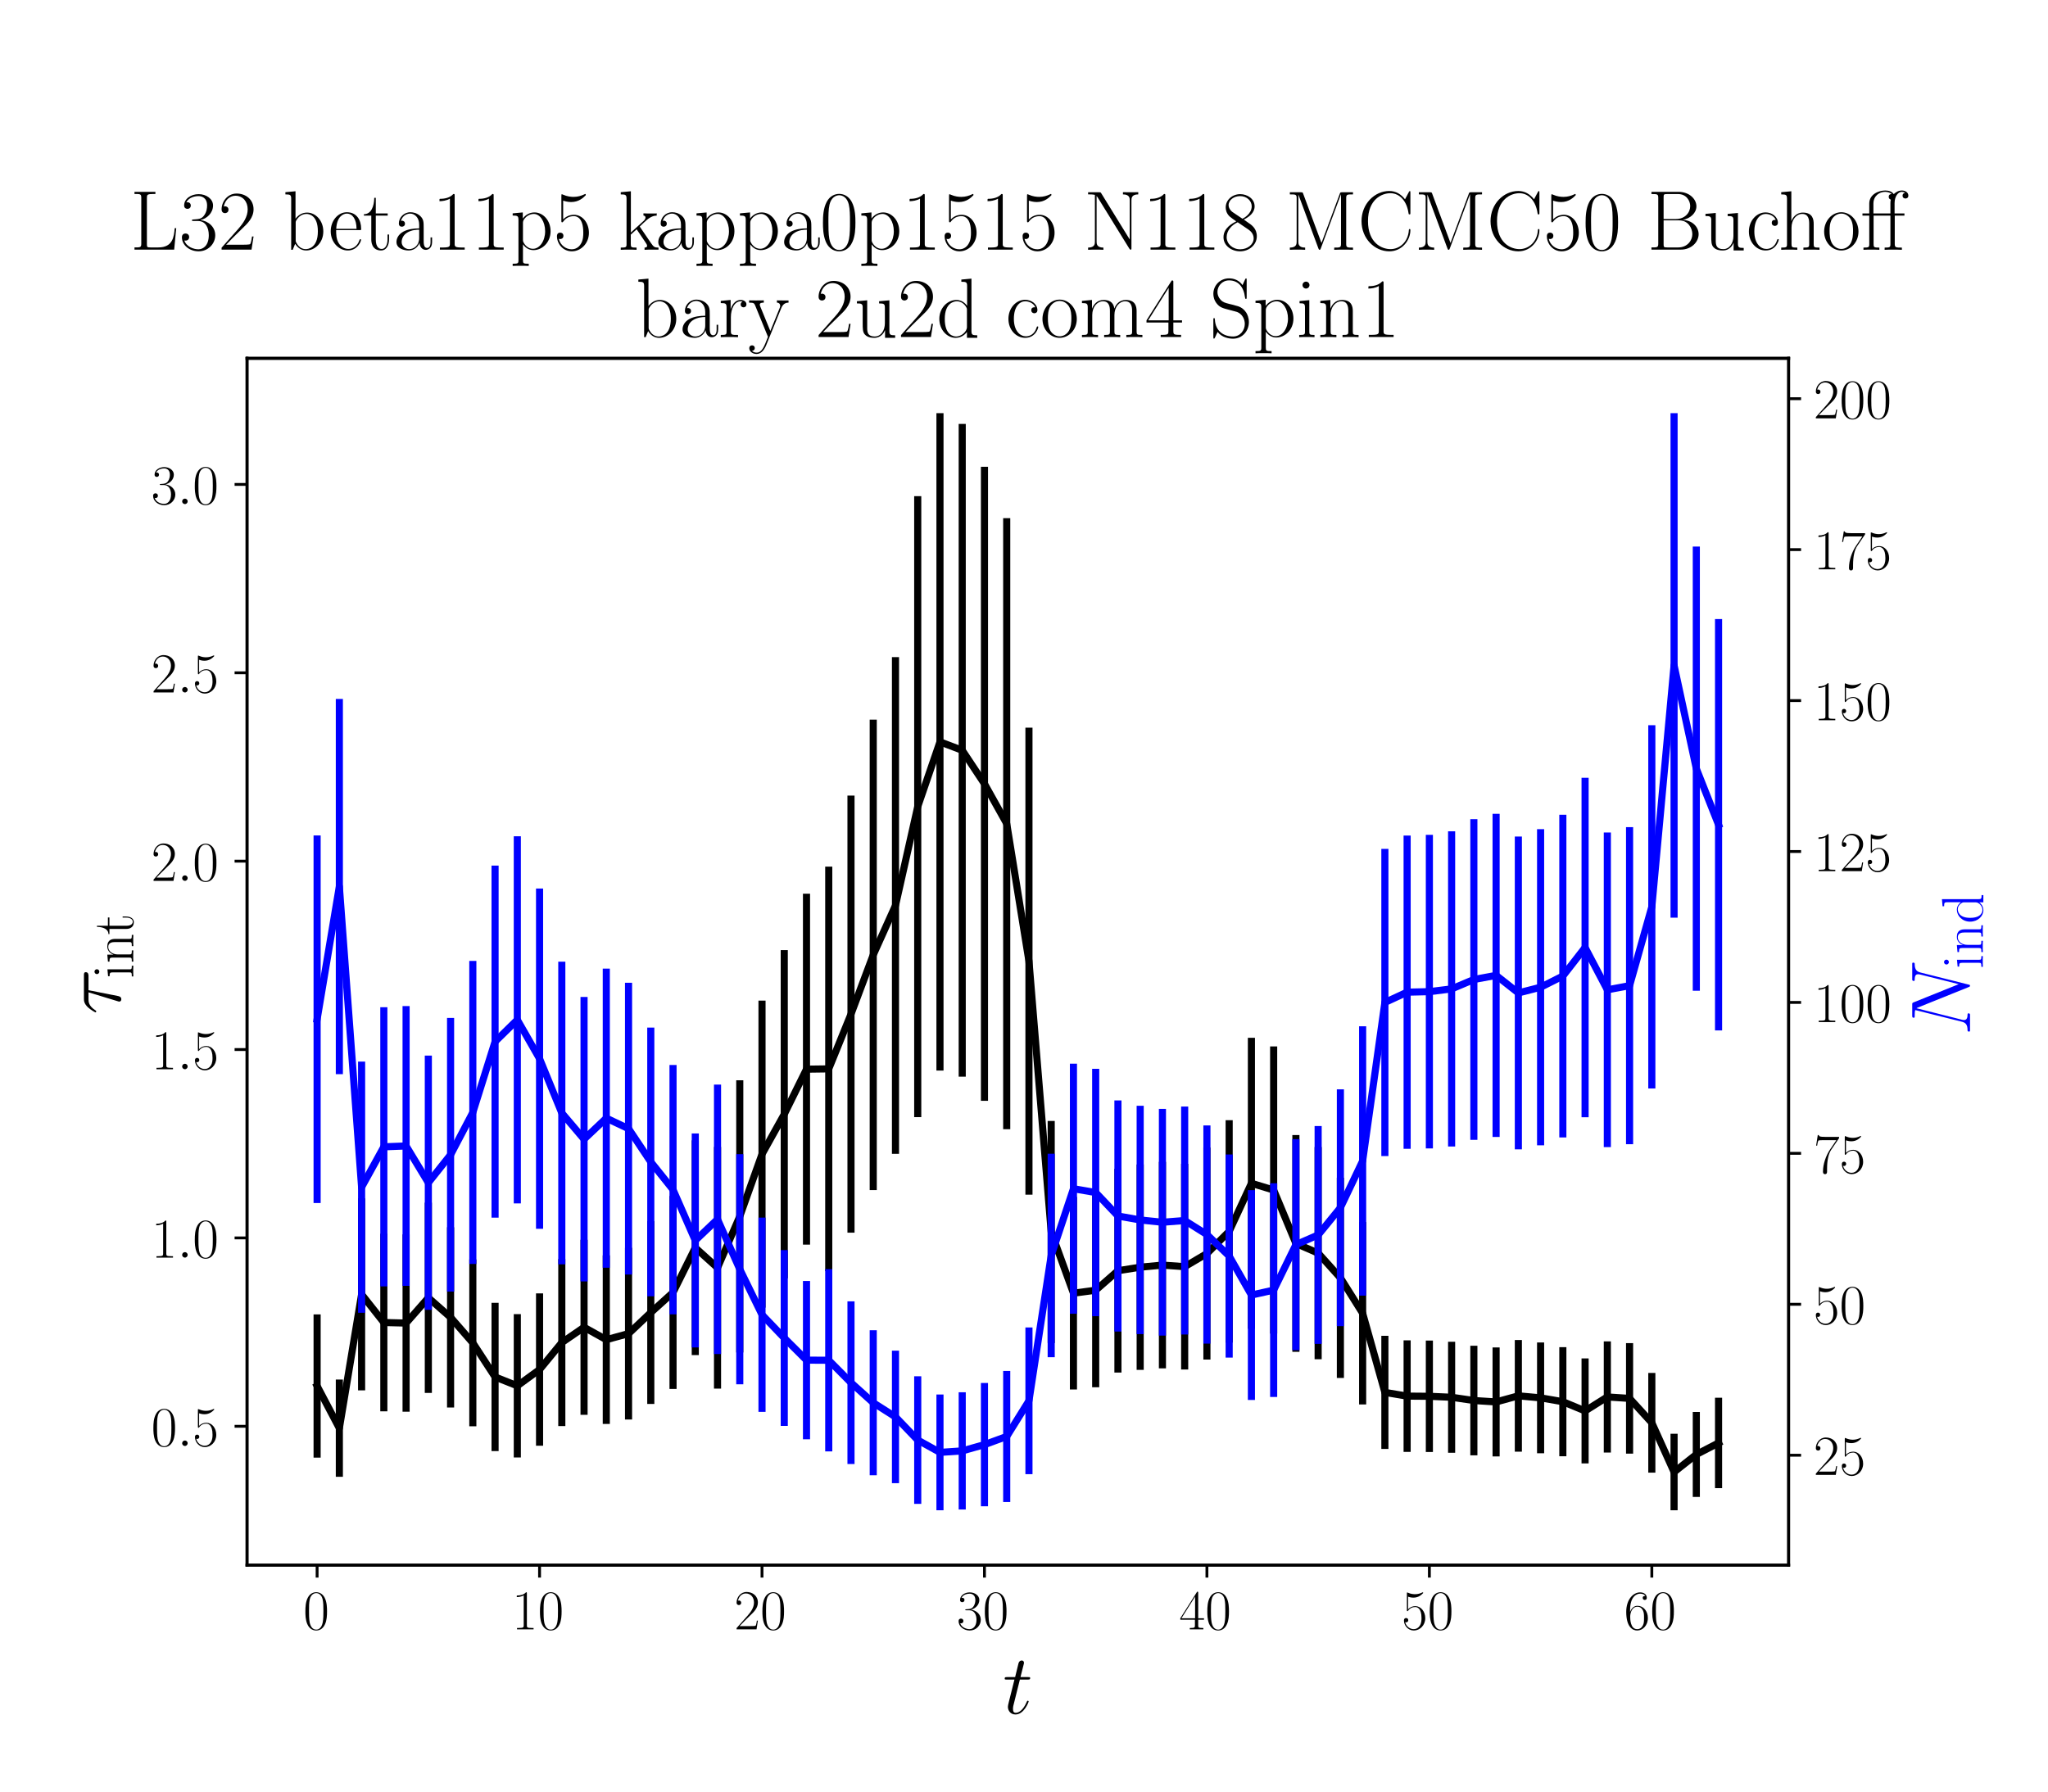 <?xml version="1.0" encoding="utf-8" standalone="no"?>
<!DOCTYPE svg PUBLIC "-//W3C//DTD SVG 1.1//EN"
  "http://www.w3.org/Graphics/SVG/1.1/DTD/svg11.dtd">
<!-- Created with matplotlib (https://matplotlib.org/) -->
<svg height="504pt" version="1.1" viewBox="0 0 576 504" width="576pt" xmlns="http://www.w3.org/2000/svg" xmlns:xlink="http://www.w3.org/1999/xlink">
 <defs>
  <style type="text/css">*{stroke-linecap:butt;stroke-linejoin:round;}</style>
 </defs>
 <g id="figure_1">
  <g id="patch_1">
   <path d="M 0 504 
L 576 504 
L 576 0 
L 0 0 
z
" style="fill:#ffffff;"/>
  </g>
  <g id="axes_1">
   <g id="patch_2">
    <path d="M 69.479 440.296 
L 503.053 440.296 
L 503.053 100.8 
L 69.479 100.8 
z
" style="fill:#ffffff;"/>
   </g>
   <g id="matplotlib.axis_1">
    <g id="xtick_1">
     <g id="line2d_1">
      <defs>
       <path d="M 0 0 
L 0 3.5 
" id="m13a52cbdd1" style="stroke:#000000;stroke-width:0.8;"/>
      </defs>
      <g>
       <use style="stroke:#000000;stroke-width:0.8;" x="89.187" xlink:href="#m13a52cbdd1" y="440.296"/>
      </g>
     </g>
     <g id="text_1">
      <!-- $\mathdefault{0}$ -->
      <g transform="translate(85.285 458.365)scale(0.16 -0.16)">
       <defs>
        <path d="M 42 31.641 
C 42 37.75 41.906 48.125 37.703 56.109 
C 34 63.109 28.094 65.594 22.906 65.594 
C 18.094 65.594 12 63.406 8.203 56.203 
C 4.203 48.719 3.797 39.438 3.797 31.641 
C 3.797 25.953 3.906 17.281 7 9.672 
C 11.297 -0.609 19 -2 22.906 -2 
C 27.5 -2 34.5 -0.109 38.594 9.375 
C 41.594 16.281 42 24.359 42 31.641 
z
M 22.906 -0.406 
C 16.5 -0.406 12.703 5.078 11.297 12.688 
C 10.203 18.562 10.203 27.156 10.203 32.75 
C 10.203 40.438 10.203 46.828 11.5 52.922 
C 13.406 61.391 19 64 22.906 64 
C 27 64 32.297 61.297 34.203 53.125 
C 35.5 47.438 35.594 40.734 35.594 32.75 
C 35.594 26.25 35.594 18.266 34.406 12.375 
C 32.297 1.484 26.406 -0.406 22.906 -0.406 
z
" id="CMR17-48"/>
       </defs>
       <use transform="scale(0.996)" xlink:href="#CMR17-48"/>
      </g>
     </g>
    </g>
    <g id="xtick_2">
     <g id="line2d_2">
      <g>
       <use style="stroke:#000000;stroke-width:0.8;" x="151.751" xlink:href="#m13a52cbdd1" y="440.296"/>
      </g>
     </g>
     <g id="text_2">
      <!-- $\mathdefault{10}$ -->
      <g transform="translate(143.947 458.365)scale(0.16 -0.16)">
       <defs>
        <path d="M 26.594 63.406 
C 26.594 65.5 26.5 65.5 25.094 65.5 
C 21.203 61.188 15.297 59.797 9.703 59.797 
C 9.406 59.797 8.906 59.797 8.797 59.5 
C 8.703 59.297 8.703 59.094 8.703 57 
C 11.797 57 17 57.594 21 59.984 
L 21 7.203 
C 21 3.688 20.797 2.5 12.203 2.5 
L 9.203 2.5 
L 9.203 0 
C 14 0 19 0 23.797 0 
C 28.594 0 33.594 0 38.406 0 
L 38.406 2.5 
L 35.406 2.5 
C 26.797 2.5 26.594 3.594 26.594 7.156 
z
" id="CMR17-49"/>
       </defs>
       <use transform="scale(0.996)" xlink:href="#CMR17-49"/>
       <use transform="translate(45.69 0)scale(0.996)" xlink:href="#CMR17-48"/>
      </g>
     </g>
    </g>
    <g id="xtick_3">
     <g id="line2d_3">
      <g>
       <use style="stroke:#000000;stroke-width:0.8;" x="214.316" xlink:href="#m13a52cbdd1" y="440.296"/>
      </g>
     </g>
     <g id="text_3">
      <!-- $\mathdefault{20}$ -->
      <g transform="translate(206.512 458.365)scale(0.16 -0.16)">
       <defs>
        <path d="M 41.703 15.453 
L 39.906 15.453 
C 38.906 8.375 38.094 7.172 37.703 6.562 
C 37.203 5.766 30 5.766 28.594 5.766 
L 9.406 5.766 
C 13 9.672 20 16.75 28.5 24.953 
C 34.594 30.734 41.703 37.531 41.703 47.422 
C 41.703 59.219 32.297 66 21.797 66 
C 10.797 66 4.094 56.312 4.094 47.344 
C 4.094 43.438 7 42.938 8.203 42.938 
C 9.203 42.938 12.203 43.547 12.203 47.031 
C 12.203 50.109 9.594 51 8.203 51 
C 7.594 51 7 50.906 6.594 50.703 
C 8.5 59.219 14.297 63.406 20.406 63.406 
C 29.094 63.406 34.797 56.516 34.797 47.422 
C 34.797 38.734 29.703 31.25 24 24.75 
L 4.094 2.281 
L 4.094 0 
L 39.297 0 
z
" id="CMR17-50"/>
       </defs>
       <use transform="scale(0.996)" xlink:href="#CMR17-50"/>
       <use transform="translate(45.69 0)scale(0.996)" xlink:href="#CMR17-48"/>
      </g>
     </g>
    </g>
    <g id="xtick_4">
     <g id="line2d_4">
      <g>
       <use style="stroke:#000000;stroke-width:0.8;" x="276.881" xlink:href="#m13a52cbdd1" y="440.296"/>
      </g>
     </g>
     <g id="text_4">
      <!-- $\mathdefault{30}$ -->
      <g transform="translate(269.077 458.365)scale(0.16 -0.16)">
       <defs>
        <path d="M 22.094 33.703 
C 31 33.703 34.906 25.969 34.906 17.031 
C 34.906 5 28.5 0.391 22.703 0.391 
C 17.406 0.391 8.797 3.031 6.094 10.828 
C 6.594 10.625 7.094 10.625 7.594 10.625 
C 10 10.625 11.797 12.219 11.797 14.812 
C 11.797 17.703 9.594 19 7.594 19 
C 5.906 19 3.297 18.203 3.297 14.469 
C 3.297 5.234 12.297 -2 22.906 -2 
C 34 -2 42.5 6.719 42.5 16.953 
C 42.5 26.672 34.5 33.703 25 34.797 
C 32.594 36.375 39.906 43.062 39.906 52.016 
C 39.906 59.688 32 65.297 23 65.297 
C 13.906 65.297 5.906 59.828 5.906 52.016 
C 5.906 48.594 8.5 48 9.797 48 
C 11.906 48 13.703 49.297 13.703 51.891 
C 13.703 54.469 11.906 55.766 9.797 55.766 
C 9.406 55.766 8.906 55.766 8.5 55.578 
C 11.406 61.859 19.297 63 22.797 63 
C 26.297 63 32.906 61.328 32.906 51.875 
C 32.906 49.109 32.5 44.188 29.094 39.844 
C 26.094 36 22.703 36 19.406 35.688 
C 18.906 35.688 16.594 35.453 16.203 35.453 
C 15.5 35.359 15.094 35.266 15.094 34.5 
C 15.094 33.797 15.203 33.703 17.203 33.703 
z
" id="CMR17-51"/>
       </defs>
       <use transform="scale(0.996)" xlink:href="#CMR17-51"/>
       <use transform="translate(45.69 0)scale(0.996)" xlink:href="#CMR17-48"/>
      </g>
     </g>
    </g>
    <g id="xtick_5">
     <g id="line2d_5">
      <g>
       <use style="stroke:#000000;stroke-width:0.8;" x="339.446" xlink:href="#m13a52cbdd1" y="440.296"/>
      </g>
     </g>
     <g id="text_5">
      <!-- $\mathdefault{40}$ -->
      <g transform="translate(331.642 458.365)scale(0.16 -0.16)">
       <defs>
        <path d="M 33.594 64.406 
C 33.594 66.5 33.5 66.5 31.703 66.5 
L 2 19.594 
L 2 17 
L 27.797 17 
L 27.797 7.141 
C 27.797 3.5 27.594 2.5 20.594 2.5 
L 18.703 2.5 
L 18.703 0 
C 21.906 0 27.297 0 30.703 0 
C 34.094 0 39.5 0 42.703 0 
L 42.703 2.5 
L 40.797 2.5 
C 33.797 2.5 33.594 3.5 33.594 7.141 
L 33.594 17 
L 43.797 17 
L 43.797 19.594 
L 33.594 19.594 
z
M 28.094 57.859 
L 28.094 19.594 
L 4 19.594 
z
" id="CMR17-52"/>
       </defs>
       <use transform="scale(0.996)" xlink:href="#CMR17-52"/>
       <use transform="translate(45.69 0)scale(0.996)" xlink:href="#CMR17-48"/>
      </g>
     </g>
    </g>
    <g id="xtick_6">
     <g id="line2d_6">
      <g>
       <use style="stroke:#000000;stroke-width:0.8;" x="402.011" xlink:href="#m13a52cbdd1" y="440.296"/>
      </g>
     </g>
     <g id="text_6">
      <!-- $\mathdefault{50}$ -->
      <g transform="translate(394.207 458.365)scale(0.16 -0.16)">
       <defs>
        <path d="M 11.406 57.688 
C 12.406 57.281 16.5 56 20.703 56 
C 30 56 35.094 61.109 38 64.062 
C 38 64.953 38 65.5 37.406 65.5 
C 37.297 65.5 37.094 65.5 36.297 65.047 
C 32.797 63.406 28.703 62.078 23.703 62.078 
C 20.703 62.078 16.203 62.484 11.297 64.672 
C 10.203 65.172 10 65.172 9.906 65.172 
C 9.406 65.172 9.297 65.062 9.297 63.078 
L 9.297 34.422 
C 9.297 32.641 9.297 32.141 10.297 32.141 
C 10.797 32.141 11 32.344 11.5 33.031 
C 14.703 37.516 19.094 39.406 24.094 39.406 
C 27.594 39.406 35.094 37.219 35.094 20.141 
C 35.094 16.953 35.094 11.172 32.094 6.578 
C 29.594 2.484 25.703 0.391 21.406 0.391 
C 14.797 0.391 8.094 5 6.297 12.719 
C 6.703 12.609 7.5 12.422 7.906 12.422 
C 9.203 12.422 11.703 13.125 11.703 16.219 
C 11.703 18.906 9.797 20 7.906 20 
C 5.594 20 4.094 18.594 4.094 15.797 
C 4.094 7.094 11 -2 21.594 -2 
C 31.906 -2 41.703 6.875 41.703 19.75 
C 41.703 31.719 33.906 41 24.203 41 
C 19.094 41 14.797 39.109 11.406 35.531 
z
" id="CMR17-53"/>
       </defs>
       <use transform="scale(0.996)" xlink:href="#CMR17-53"/>
       <use transform="translate(45.69 0)scale(0.996)" xlink:href="#CMR17-48"/>
      </g>
     </g>
    </g>
    <g id="xtick_7">
     <g id="line2d_7">
      <g>
       <use style="stroke:#000000;stroke-width:0.8;" x="464.576" xlink:href="#m13a52cbdd1" y="440.296"/>
      </g>
     </g>
     <g id="text_7">
      <!-- $\mathdefault{60}$ -->
      <g transform="translate(456.772 458.365)scale(0.16 -0.16)">
       <defs>
        <path d="M 10.594 34 
C 10.594 57.656 21.797 63 28.297 63 
C 30.406 63 35.5 62.641 37.5 59 
C 35.906 59 32.906 59 32.906 55.516 
C 32.906 52.828 35.094 51.922 36.5 51.922 
C 37.406 51.922 40.094 52.312 40.094 55.625 
C 40.094 61.781 35.094 65.297 28.203 65.297 
C 16.297 65.297 3.797 52.969 3.797 31 
C 3.797 3.953 15.094 -2 23.094 -2 
C 32.797 -2 42 6.672 42 20.047 
C 42 32.516 33.906 41.594 23.703 41.594 
C 17.594 41.594 13.094 37.609 10.594 30.625 
z
M 23.094 0.391 
C 10.797 0.391 10.797 18.75 10.797 22.438 
C 10.797 29.625 14.203 40 23.5 40 
C 25.203 40 30.094 40 33.406 33.125 
C 35.203 29.219 35.203 25.141 35.203 20.141 
C 35.203 14.75 35.203 10.781 33.094 6.781 
C 30.906 2.672 27.703 0.391 23.094 0.391 
z
" id="CMR17-54"/>
       </defs>
       <use transform="scale(0.996)" xlink:href="#CMR17-54"/>
       <use transform="translate(45.69 0)scale(0.996)" xlink:href="#CMR17-48"/>
      </g>
     </g>
    </g>
    <g id="text_8">
     <!-- $t$ -->
     <g transform="translate(282.039 482.069)scale(0.24 -0.24)">
      <defs>
       <path d="M 20.094 40.094 
L 29.297 40.094 
C 31.203 40.094 32.203 40.094 32.203 41.891 
C 32.203 43 31.594 43 29.594 43 
L 20.797 43 
L 24.5 57.688 
C 24.906 59.078 24.906 59.281 24.906 60 
C 24.906 61.609 23.594 62.5 22.297 62.5 
C 21.5 62.5 19.203 62.203 18.406 58.984 
L 14.5 43 
L 5.094 43 
C 3.094 43 2.203 43 2.203 41.094 
C 2.203 40.094 2.906 40.094 4.797 40.094 
L 13.703 40.094 
L 7.094 13.766 
C 6.297 10.281 6 9.281 6 7.984 
C 6 3.297 9.297 -1 14.906 -1 
C 25 -1 30.406 13.562 30.406 14.25 
C 30.406 14.859 30 15.156 29.406 15.156 
C 29.203 15.156 28.797 15.156 28.594 14.75 
C 28.5 14.656 28.406 14.547 27.703 12.953 
C 25.594 7.984 21 1 15.203 1 
C 12.203 1 12 3.5 12 5.688 
C 12 5.781 12 7.688 12.297 8.875 
z
" id="CMMI12-116"/>
      </defs>
      <use transform="scale(0.996)" xlink:href="#CMMI12-116"/>
     </g>
    </g>
   </g>
   <g id="matplotlib.axis_2">
    <g id="ytick_1">
     <g id="line2d_8">
      <defs>
       <path d="M 0 0 
L -3.5 0 
" id="m54ade6a22f" style="stroke:#000000;stroke-width:0.8;"/>
      </defs>
      <g>
       <use style="stroke:#000000;stroke-width:0.8;" x="69.479" xlink:href="#m54ade6a22f" y="401.24"/>
      </g>
     </g>
     <g id="text_9">
      <!-- $\mathdefault{0.5}$ -->
      <g transform="translate(42.535 406.775)scale(0.16 -0.16)">
       <defs>
        <path d="M 18.406 4.797 
C 18.406 7.688 16 9.672 13.594 9.672 
C 10.703 9.672 8.703 7.281 8.703 4.891 
C 8.703 2 11.094 0 13.5 0 
C 16.406 0 18.406 2.391 18.406 4.797 
z
" id="CMMI12-58"/>
       </defs>
       <use transform="scale(0.996)" xlink:href="#CMR17-48"/>
       <use transform="translate(45.69 0)scale(0.996)" xlink:href="#CMMI12-58"/>
       <use transform="translate(72.788 0)scale(0.996)" xlink:href="#CMR17-53"/>
      </g>
     </g>
    </g>
    <g id="ytick_2">
     <g id="line2d_9">
      <g>
       <use style="stroke:#000000;stroke-width:0.8;" x="69.479" xlink:href="#m54ade6a22f" y="348.247"/>
      </g>
     </g>
     <g id="text_10">
      <!-- $\mathdefault{1.0}$ -->
      <g transform="translate(42.535 353.782)scale(0.16 -0.16)">
       <use transform="scale(0.996)" xlink:href="#CMR17-49"/>
       <use transform="translate(45.69 0)scale(0.996)" xlink:href="#CMMI12-58"/>
       <use transform="translate(72.788 0)scale(0.996)" xlink:href="#CMR17-48"/>
      </g>
     </g>
    </g>
    <g id="ytick_3">
     <g id="line2d_10">
      <g>
       <use style="stroke:#000000;stroke-width:0.8;" x="69.479" xlink:href="#m54ade6a22f" y="295.254"/>
      </g>
     </g>
     <g id="text_11">
      <!-- $\mathdefault{1.5}$ -->
      <g transform="translate(42.535 300.789)scale(0.16 -0.16)">
       <use transform="scale(0.996)" xlink:href="#CMR17-49"/>
       <use transform="translate(45.69 0)scale(0.996)" xlink:href="#CMMI12-58"/>
       <use transform="translate(72.788 0)scale(0.996)" xlink:href="#CMR17-53"/>
      </g>
     </g>
    </g>
    <g id="ytick_4">
     <g id="line2d_11">
      <g>
       <use style="stroke:#000000;stroke-width:0.8;" x="69.479" xlink:href="#m54ade6a22f" y="242.26"/>
      </g>
     </g>
     <g id="text_12">
      <!-- $\mathdefault{2.0}$ -->
      <g transform="translate(42.535 247.795)scale(0.16 -0.16)">
       <use transform="scale(0.996)" xlink:href="#CMR17-50"/>
       <use transform="translate(45.69 0)scale(0.996)" xlink:href="#CMMI12-58"/>
       <use transform="translate(72.788 0)scale(0.996)" xlink:href="#CMR17-48"/>
      </g>
     </g>
    </g>
    <g id="ytick_5">
     <g id="line2d_12">
      <g>
       <use style="stroke:#000000;stroke-width:0.8;" x="69.479" xlink:href="#m54ade6a22f" y="189.267"/>
      </g>
     </g>
     <g id="text_13">
      <!-- $\mathdefault{2.5}$ -->
      <g transform="translate(42.535 194.802)scale(0.16 -0.16)">
       <use transform="scale(0.996)" xlink:href="#CMR17-50"/>
       <use transform="translate(45.69 0)scale(0.996)" xlink:href="#CMMI12-58"/>
       <use transform="translate(72.788 0)scale(0.996)" xlink:href="#CMR17-53"/>
      </g>
     </g>
    </g>
    <g id="ytick_6">
     <g id="line2d_13">
      <g>
       <use style="stroke:#000000;stroke-width:0.8;" x="69.479" xlink:href="#m54ade6a22f" y="136.274"/>
      </g>
     </g>
     <g id="text_14">
      <!-- $\mathdefault{3.0}$ -->
      <g transform="translate(42.535 141.808)scale(0.16 -0.16)">
       <use transform="scale(0.996)" xlink:href="#CMR17-51"/>
       <use transform="translate(45.69 0)scale(0.996)" xlink:href="#CMMI12-58"/>
       <use transform="translate(72.788 0)scale(0.996)" xlink:href="#CMR17-48"/>
      </g>
     </g>
    </g>
    <g id="text_15">
     <!-- $\tau_{\rm int}$ -->
     <g transform="translate(33.884 285.419)rotate(-90)scale(0.24 -0.24)">
      <defs>
       <path d="M 28.703 37.625 
L 45.297 37.625 
C 46.594 37.625 49.906 37.625 49.906 40.812 
C 49.906 43 48 43 46.203 43 
L 18.703 43 
C 16.406 43 13 43 8.406 38.125 
C 5.797 35.234 2.594 29.953 2.594 29.359 
C 2.594 28.766 3.094 28.562 3.703 28.562 
C 4.406 28.562 4.5 28.859 5 29.453 
C 10.203 37.625 15.406 37.625 17.906 37.625 
L 26.203 37.625 
L 15.797 3.484 
C 15.297 1.984 15.297 1.781 15.297 1.484 
C 15.297 0.391 16 -1 18 -1 
C 21.094 -1 21.594 1.688 21.906 3.172 
z
" id="CMMI12-28"/>
       <path d="M 15.5 61.078 
C 15.5 63.266 13.703 65.156 11.406 65.156 
C 9.203 65.156 7.297 63.375 7.297 61.078 
C 7.297 58.891 9.094 57 11.406 57 
C 13.594 57 15.5 58.797 15.5 61.078 
z
M 3.797 42.281 
L 3.797 39.703 
C 9.406 39.703 10.203 39.094 10.203 34.328 
L 10.203 6.672 
C 10.203 2.875 9.797 2.391 3.406 2.391 
L 3.406 -0.203 
C 5.797 0 10.094 0 12.594 0 
C 15 0 19.094 0 21.406 -0.203 
L 21.406 2.391 
C 15.5 2.391 15.297 2.984 15.297 6.562 
L 15.297 43.375 
z
" id="CMR17-105"/>
       <path d="M 41.5 30.203 
C 41.5 35.297 40.5 43.594 28.703 43.594 
C 20.797 43.594 16.703 37.5 15.203 33.5 
L 15.094 33.5 
L 15.094 43.594 
L 3.297 42.5 
L 3.297 39.906 
C 9.203 39.906 10.094 39.297 10.094 34.5 
L 10.094 6.688 
C 10.094 2.875 9.703 2.391 3.297 2.391 
L 3.297 -0.203 
C 5.703 0 10.094 0 12.703 0 
C 15.297 0 19.797 0 22.203 -0.203 
L 22.203 2.391 
C 15.797 2.391 15.406 2.781 15.406 6.688 
L 15.406 25.906 
C 15.406 35.109 21 42 28 42 
C 35.406 42 36.203 35.406 36.203 30.594 
L 36.203 6.688 
C 36.203 2.875 35.797 2.391 29.406 2.391 
L 29.406 -0.203 
C 31.797 0 36.203 0 38.797 0 
C 41.406 0 45.906 0 48.297 -0.203 
L 48.297 2.391 
C 41.906 2.391 41.5 2.781 41.5 6.688 
z
" id="CMR17-110"/>
       <path d="M 15.094 40 
L 29.094 40 
L 29.094 42.578 
L 15.094 42.578 
L 15.094 61 
L 13.297 61 
C 13.094 50.703 9.594 41.688 1.094 41.688 
L 1.094 40 
L 9.797 40 
L 9.797 12.047 
C 9.797 10.156 9.797 -1 21.406 -1 
C 27.297 -1 30.703 4.781 30.703 12.141 
L 30.703 17.812 
L 28.906 17.812 
L 28.906 12.234 
C 28.906 5.375 26.203 0.797 22 0.797 
C 19.094 0.797 15.094 2.781 15.094 11.844 
z
" id="CMR17-116"/>
      </defs>
      <use transform="scale(0.996)" xlink:href="#CMMI12-28"/>
      <use transform="translate(42.364 -14.944)scale(0.697)" xlink:href="#CMR17-105"/>
      <use transform="translate(59.773 -14.944)scale(0.697)" xlink:href="#CMR17-110"/>
      <use transform="translate(93.578 -14.944)scale(0.697)" xlink:href="#CMR17-116"/>
     </g>
    </g>
   </g>
   <g id="LineCollection_1">
    <path clip-path="url(#p291ab423a5)" d="M 89.187 410.052 
L 89.187 369.764 
" style="fill:none;stroke:#000000;stroke-width:2;"/>
    <path clip-path="url(#p291ab423a5)" d="M 95.443 415.448 
L 95.443 388.093 
" style="fill:none;stroke:#000000;stroke-width:2;"/>
    <path clip-path="url(#p291ab423a5)" d="M 101.7 391.131 
L 101.7 337.118 
" style="fill:none;stroke:#000000;stroke-width:2;"/>
    <path clip-path="url(#p291ab423a5)" d="M 107.956 397.021 
L 107.956 347.065 
" style="fill:none;stroke:#000000;stroke-width:2;"/>
    <path clip-path="url(#p291ab423a5)" d="M 114.213 397.135 
L 114.213 347.259 
" style="fill:none;stroke:#000000;stroke-width:2;"/>
    <path clip-path="url(#p291ab423a5)" d="M 120.469 391.844 
L 120.469 338.312 
" style="fill:none;stroke:#000000;stroke-width:2;"/>
    <path clip-path="url(#p291ab423a5)" d="M 126.725 395.95 
L 126.725 345.243 
" style="fill:none;stroke:#000000;stroke-width:2;"/>
    <path clip-path="url(#p291ab423a5)" d="M 132.982 401.234 
L 132.982 354.299 
" style="fill:none;stroke:#000000;stroke-width:2;"/>
    <path clip-path="url(#p291ab423a5)" d="M 139.238 408.215 
L 139.238 366.505 
" style="fill:none;stroke:#000000;stroke-width:2;"/>
    <path clip-path="url(#p291ab423a5)" d="M 145.495 410.006 
L 145.495 369.682 
" style="fill:none;stroke:#000000;stroke-width:2;"/>
    <path clip-path="url(#p291ab423a5)" d="M 151.751 406.709 
L 151.751 363.849 
" style="fill:none;stroke:#000000;stroke-width:2;"/>
    <path clip-path="url(#p291ab423a5)" d="M 158.008 401.172 
L 158.008 354.191 
" style="fill:none;stroke:#000000;stroke-width:2;"/>
    <path clip-path="url(#p291ab423a5)" d="M 164.264 398.013 
L 164.264 348.759 
" style="fill:none;stroke:#000000;stroke-width:2;"/>
    <path clip-path="url(#p291ab423a5)" d="M 170.521 400.575 
L 170.521 353.16 
" style="fill:none;stroke:#000000;stroke-width:2;"/>
    <path clip-path="url(#p291ab423a5)" d="M 176.777 399.328 
L 176.777 351.014 
" style="fill:none;stroke:#000000;stroke-width:2;"/>
    <path clip-path="url(#p291ab423a5)" d="M 183.034 394.948 
L 183.034 343.543 
" style="fill:none;stroke:#000000;stroke-width:2;"/>
    <path clip-path="url(#p291ab423a5)" d="M 189.29 390.729 
L 189.29 336.446 
" style="fill:none;stroke:#000000;stroke-width:2;"/>
    <path clip-path="url(#p291ab423a5)" d="M 195.547 381.208 
L 195.547 320.792 
" style="fill:none;stroke:#000000;stroke-width:2;"/>
    <path clip-path="url(#p291ab423a5)" d="M 201.803 390.635 
L 201.803 322.647 
" style="fill:none;stroke:#000000;stroke-width:2;"/>
    <path clip-path="url(#p291ab423a5)" d="M 208.06 380.461 
L 208.06 303.903 
" style="fill:none;stroke:#000000;stroke-width:2;"/>
    <path clip-path="url(#p291ab423a5)" d="M 214.316 367.861 
L 214.316 281.492 
" style="fill:none;stroke:#000000;stroke-width:2;"/>
    <path clip-path="url(#p291ab423a5)" d="M 220.573 359.608 
L 220.573 267.281 
" style="fill:none;stroke:#000000;stroke-width:2;"/>
    <path clip-path="url(#p291ab423a5)" d="M 226.829 350.135 
L 226.829 251.413 
" style="fill:none;stroke:#000000;stroke-width:2;"/>
    <path clip-path="url(#p291ab423a5)" d="M 233.086 357.592 
L 233.086 243.791 
" style="fill:none;stroke:#000000;stroke-width:2;"/>
    <path clip-path="url(#p291ab423a5)" d="M 239.342 346.762 
L 239.342 223.809 
" style="fill:none;stroke:#000000;stroke-width:2;"/>
    <path clip-path="url(#p291ab423a5)" d="M 245.599 334.784 
L 245.599 202.448 
" style="fill:none;stroke:#000000;stroke-width:2;"/>
    <path clip-path="url(#p291ab423a5)" d="M 251.855 324.591 
L 251.855 184.861 
" style="fill:none;stroke:#000000;stroke-width:2;"/>
    <path clip-path="url(#p291ab423a5)" d="M 258.112 314.262 
L 258.112 139.579 
" style="fill:none;stroke:#000000;stroke-width:2;"/>
    <path clip-path="url(#p291ab423a5)" d="M 264.368 301.158 
L 264.368 116.232 
" style="fill:none;stroke:#000000;stroke-width:2;"/>
    <path clip-path="url(#p291ab423a5)" d="M 270.625 302.88 
L 270.625 119.249 
" style="fill:none;stroke:#000000;stroke-width:2;"/>
    <path clip-path="url(#p291ab423a5)" d="M 276.881 309.68 
L 276.881 131.314 
" style="fill:none;stroke:#000000;stroke-width:2;"/>
    <path clip-path="url(#p291ab423a5)" d="M 283.138 317.653 
L 283.138 145.765 
" style="fill:none;stroke:#000000;stroke-width:2;"/>
    <path clip-path="url(#p291ab423a5)" d="M 289.394 336.07 
L 289.394 204.705 
" style="fill:none;stroke:#000000;stroke-width:2;"/>
    <path clip-path="url(#p291ab423a5)" d="M 295.651 377.82 
L 295.651 315.338 
" style="fill:none;stroke:#000000;stroke-width:2;"/>
    <path clip-path="url(#p291ab423a5)" d="M 301.907 390.882 
L 301.907 336.702 
" style="fill:none;stroke:#000000;stroke-width:2;"/>
    <path clip-path="url(#p291ab423a5)" d="M 308.163 390.259 
L 308.163 335.662 
" style="fill:none;stroke:#000000;stroke-width:2;"/>
    <path clip-path="url(#p291ab423a5)" d="M 314.42 386.126 
L 314.42 328.816 
" style="fill:none;stroke:#000000;stroke-width:2;"/>
    <path clip-path="url(#p291ab423a5)" d="M 320.676 385.374 
L 320.676 327.58 
" style="fill:none;stroke:#000000;stroke-width:2;"/>
    <path clip-path="url(#p291ab423a5)" d="M 326.933 384.93 
L 326.933 326.853 
" style="fill:none;stroke:#000000;stroke-width:2;"/>
    <path clip-path="url(#p291ab423a5)" d="M 333.189 385.265 
L 333.189 327.402 
" style="fill:none;stroke:#000000;stroke-width:2;"/>
    <path clip-path="url(#p291ab423a5)" d="M 339.446 382.462 
L 339.446 322.824 
" style="fill:none;stroke:#000000;stroke-width:2;"/>
    <path clip-path="url(#p291ab423a5)" d="M 345.702 377.686 
L 345.702 315.124 
" style="fill:none;stroke:#000000;stroke-width:2;"/>
    <path clip-path="url(#p291ab423a5)" d="M 351.959 373.802 
L 351.959 291.95 
" style="fill:none;stroke:#000000;stroke-width:2;"/>
    <path clip-path="url(#p291ab423a5)" d="M 358.215 375.168 
L 358.215 294.381 
" style="fill:none;stroke:#000000;stroke-width:2;"/>
    <path clip-path="url(#p291ab423a5)" d="M 364.472 380.287 
L 364.472 319.303 
" style="fill:none;stroke:#000000;stroke-width:2;"/>
    <path clip-path="url(#p291ab423a5)" d="M 370.728 382.369 
L 370.728 322.675 
" style="fill:none;stroke:#000000;stroke-width:2;"/>
    <path clip-path="url(#p291ab423a5)" d="M 376.985 387.639 
L 376.985 331.312 
" style="fill:none;stroke:#000000;stroke-width:2;"/>
    <path clip-path="url(#p291ab423a5)" d="M 383.241 395.087 
L 383.241 343.777 
" style="fill:none;stroke:#000000;stroke-width:2;"/>
    <path clip-path="url(#p291ab423a5)" d="M 389.498 407.609 
L 389.498 375.784 
" style="fill:none;stroke:#000000;stroke-width:2;"/>
    <path clip-path="url(#p291ab423a5)" d="M 395.754 408.432 
L 395.754 377.06 
" style="fill:none;stroke:#000000;stroke-width:2;"/>
    <path clip-path="url(#p291ab423a5)" d="M 402.011 408.473 
L 402.011 377.123 
" style="fill:none;stroke:#000000;stroke-width:2;"/>
    <path clip-path="url(#p291ab423a5)" d="M 408.267 408.687 
L 408.267 377.456 
" style="fill:none;stroke:#000000;stroke-width:2;"/>
    <path clip-path="url(#p291ab423a5)" d="M 414.524 409.404 
L 414.524 378.573 
" style="fill:none;stroke:#000000;stroke-width:2;"/>
    <path clip-path="url(#p291ab423a5)" d="M 420.78 409.712 
L 420.78 379.053 
" style="fill:none;stroke:#000000;stroke-width:2;"/>
    <path clip-path="url(#p291ab423a5)" d="M 427.037 408.373 
L 427.037 376.968 
" style="fill:none;stroke:#000000;stroke-width:2;"/>
    <path clip-path="url(#p291ab423a5)" d="M 433.293 408.815 
L 433.293 377.655 
" style="fill:none;stroke:#000000;stroke-width:2;"/>
    <path clip-path="url(#p291ab423a5)" d="M 439.55 409.66 
L 439.55 378.972 
" style="fill:none;stroke:#000000;stroke-width:2;"/>
    <path clip-path="url(#p291ab423a5)" d="M 445.806 411.686 
L 445.806 382.142 
" style="fill:none;stroke:#000000;stroke-width:2;"/>
    <path clip-path="url(#p291ab423a5)" d="M 452.063 408.615 
L 452.063 377.345 
" style="fill:none;stroke:#000000;stroke-width:2;"/>
    <path clip-path="url(#p291ab423a5)" d="M 458.319 408.937 
L 458.319 377.844 
" style="fill:none;stroke:#000000;stroke-width:2;"/>
    <path clip-path="url(#p291ab423a5)" d="M 464.576 414.272 
L 464.576 386.225 
" style="fill:none;stroke:#000000;stroke-width:2;"/>
    <path clip-path="url(#p291ab423a5)" d="M 470.832 424.864 
L 470.832 403.341 
" style="fill:none;stroke:#000000;stroke-width:2;"/>
    <path clip-path="url(#p291ab423a5)" d="M 477.088 421.111 
L 477.088 397.203 
" style="fill:none;stroke:#000000;stroke-width:2;"/>
    <path clip-path="url(#p291ab423a5)" d="M 483.345 418.637 
L 483.345 393.2 
" style="fill:none;stroke:#000000;stroke-width:2;"/>
   </g>
   <g id="line2d_14">
    <path clip-path="url(#p291ab423a5)" d="M 89.187 389.908 
L 95.443 401.771 
L 101.7 364.125 
L 107.956 372.043 
L 114.213 372.197 
L 120.469 365.078 
L 126.725 370.597 
L 132.982 377.767 
L 139.238 387.36 
L 145.495 389.844 
L 151.751 385.279 
L 158.008 377.681 
L 164.264 373.386 
L 170.521 376.868 
L 176.777 375.171 
L 183.034 369.246 
L 189.29 363.587 
L 195.547 351 
L 201.803 356.641 
L 208.06 342.182 
L 214.316 324.677 
L 220.573 313.444 
L 226.829 300.774 
L 233.086 300.692 
L 239.342 285.286 
L 245.599 268.616 
L 251.855 254.726 
L 258.112 226.92 
L 264.368 208.695 
L 270.625 211.065 
L 276.881 220.497 
L 283.138 231.709 
L 289.394 270.388 
L 295.651 346.579 
L 301.907 363.792 
L 308.163 362.961 
L 314.42 357.471 
L 320.676 356.477 
L 326.933 355.891 
L 333.189 356.334 
L 339.446 352.643 
L 345.702 346.405 
L 351.959 332.876 
L 358.215 334.774 
L 364.472 349.795 
L 370.728 352.522 
L 376.985 359.476 
L 383.241 369.432 
L 389.498 391.697 
L 395.754 392.746 
L 402.011 392.798 
L 408.267 393.072 
L 414.524 393.988 
L 420.78 394.383 
L 427.037 392.67 
L 433.293 393.235 
L 439.55 394.316 
L 445.806 396.914 
L 452.063 392.98 
L 458.319 393.39 
L 464.576 400.249 
L 470.832 414.102 
L 477.088 409.157 
L 483.345 405.919 
" style="fill:none;stroke:#000000;stroke-linecap:square;stroke-width:2;"/>
   </g>
   <g id="patch_3">
    <path d="M 69.479 440.296 
L 69.479 100.8 
" style="fill:none;stroke:#000000;stroke-linecap:square;stroke-linejoin:miter;stroke-width:0.8;"/>
   </g>
   <g id="patch_4">
    <path d="M 503.053 440.296 
L 503.053 100.8 
" style="fill:none;stroke:#000000;stroke-linecap:square;stroke-linejoin:miter;stroke-width:0.8;"/>
   </g>
   <g id="patch_5">
    <path d="M 69.479 440.296 
L 503.053 440.296 
" style="fill:none;stroke:#000000;stroke-linecap:square;stroke-linejoin:miter;stroke-width:0.8;"/>
   </g>
   <g id="patch_6">
    <path d="M 69.479 100.8 
L 503.053 100.8 
" style="fill:none;stroke:#000000;stroke-linecap:square;stroke-linejoin:miter;stroke-width:0.8;"/>
   </g>
  </g>
  <g id="axes_2">
   <g id="matplotlib.axis_3">
    <g id="ytick_7">
     <g id="line2d_15">
      <defs>
       <path d="M 0 0 
L 3.5 0 
" id="m0a57a1eb93" style="stroke:#000000;stroke-width:0.8;"/>
      </defs>
      <g>
       <use style="stroke:#000000;stroke-width:0.8;" x="503.053" xlink:href="#m0a57a1eb93" y="409.37"/>
      </g>
     </g>
     <g id="text_16">
      <!-- $\mathdefault{25}$ -->
      <g transform="translate(510.053 414.905)scale(0.16 -0.16)">
       <use transform="scale(0.996)" xlink:href="#CMR17-50"/>
       <use transform="translate(45.69 0)scale(0.996)" xlink:href="#CMR17-53"/>
      </g>
     </g>
    </g>
    <g id="ytick_8">
     <g id="line2d_16">
      <g>
       <use style="stroke:#000000;stroke-width:0.8;" x="503.053" xlink:href="#m0a57a1eb93" y="366.912"/>
      </g>
     </g>
     <g id="text_17">
      <!-- $\mathdefault{50}$ -->
      <g transform="translate(510.053 372.447)scale(0.16 -0.16)">
       <use transform="scale(0.996)" xlink:href="#CMR17-53"/>
       <use transform="translate(45.69 0)scale(0.996)" xlink:href="#CMR17-48"/>
      </g>
     </g>
    </g>
    <g id="ytick_9">
     <g id="line2d_17">
      <g>
       <use style="stroke:#000000;stroke-width:0.8;" x="503.053" xlink:href="#m0a57a1eb93" y="324.453"/>
      </g>
     </g>
     <g id="text_18">
      <!-- $\mathdefault{75}$ -->
      <g transform="translate(510.053 329.988)scale(0.16 -0.16)">
       <defs>
        <path d="M 45.094 61.578 
L 45.094 63.766 
L 21.594 63.766 
C 9.906 63.766 9.703 65.078 9.297 67 
L 7.5 67 
L 4.594 48.344 
L 6.406 48.344 
C 6.703 50.234 7.406 55.312 8.594 57.203 
C 9.203 58 16.594 58 18.297 58 
L 40.297 58 
L 29.203 41.578 
C 21.797 30.531 16.703 15.609 16.703 2.578 
C 16.703 1.391 16.703 -2 20.297 -2 
C 23.906 -2 23.906 1.391 23.906 2.672 
L 23.906 7.266 
C 23.906 23.562 26.703 34.312 31.297 41.188 
z
" id="CMR17-55"/>
       </defs>
       <use transform="scale(0.996)" xlink:href="#CMR17-55"/>
       <use transform="translate(45.69 0)scale(0.996)" xlink:href="#CMR17-53"/>
      </g>
     </g>
    </g>
    <g id="ytick_10">
     <g id="line2d_18">
      <g>
       <use style="stroke:#000000;stroke-width:0.8;" x="503.053" xlink:href="#m0a57a1eb93" y="281.995"/>
      </g>
     </g>
     <g id="text_19">
      <!-- $\mathdefault{100}$ -->
      <g transform="translate(510.053 287.53)scale(0.16 -0.16)">
       <use transform="scale(0.996)" xlink:href="#CMR17-49"/>
       <use transform="translate(45.69 0)scale(0.996)" xlink:href="#CMR17-48"/>
       <use transform="translate(91.381 0)scale(0.996)" xlink:href="#CMR17-48"/>
      </g>
     </g>
    </g>
    <g id="ytick_11">
     <g id="line2d_19">
      <g>
       <use style="stroke:#000000;stroke-width:0.8;" x="503.053" xlink:href="#m0a57a1eb93" y="239.536"/>
      </g>
     </g>
     <g id="text_20">
      <!-- $\mathdefault{125}$ -->
      <g transform="translate(510.053 245.071)scale(0.16 -0.16)">
       <use transform="scale(0.996)" xlink:href="#CMR17-49"/>
       <use transform="translate(45.69 0)scale(0.996)" xlink:href="#CMR17-50"/>
       <use transform="translate(91.381 0)scale(0.996)" xlink:href="#CMR17-53"/>
      </g>
     </g>
    </g>
    <g id="ytick_12">
     <g id="line2d_20">
      <g>
       <use style="stroke:#000000;stroke-width:0.8;" x="503.053" xlink:href="#m0a57a1eb93" y="197.078"/>
      </g>
     </g>
     <g id="text_21">
      <!-- $\mathdefault{150}$ -->
      <g transform="translate(510.053 202.613)scale(0.16 -0.16)">
       <use transform="scale(0.996)" xlink:href="#CMR17-49"/>
       <use transform="translate(45.69 0)scale(0.996)" xlink:href="#CMR17-53"/>
       <use transform="translate(91.381 0)scale(0.996)" xlink:href="#CMR17-48"/>
      </g>
     </g>
    </g>
    <g id="ytick_13">
     <g id="line2d_21">
      <g>
       <use style="stroke:#000000;stroke-width:0.8;" x="503.053" xlink:href="#m0a57a1eb93" y="154.619"/>
      </g>
     </g>
     <g id="text_22">
      <!-- $\mathdefault{175}$ -->
      <g transform="translate(510.053 160.154)scale(0.16 -0.16)">
       <use transform="scale(0.996)" xlink:href="#CMR17-49"/>
       <use transform="translate(45.69 0)scale(0.996)" xlink:href="#CMR17-55"/>
       <use transform="translate(91.381 0)scale(0.996)" xlink:href="#CMR17-53"/>
      </g>
     </g>
    </g>
    <g id="ytick_14">
     <g id="line2d_22">
      <g>
       <use style="stroke:#000000;stroke-width:0.8;" x="503.053" xlink:href="#m0a57a1eb93" y="112.161"/>
      </g>
     </g>
     <g id="text_23">
      <!-- $\mathdefault{200}$ -->
      <g transform="translate(510.053 117.696)scale(0.16 -0.16)">
       <use transform="scale(0.996)" xlink:href="#CMR17-50"/>
       <use transform="translate(45.69 0)scale(0.996)" xlink:href="#CMR17-48"/>
       <use transform="translate(91.381 0)scale(0.996)" xlink:href="#CMR17-48"/>
      </g>
     </g>
    </g>
    <g id="text_24">
     <!-- $N_{\rm ind}$ -->
     <g style="fill:#0000ff;" transform="translate(554.069 291.302)rotate(-90)scale(0.24 -0.24)">
      <defs>
       <path d="M 74 57.781 
C 75.094 62.094 76.703 65.094 84.297 65.094 
C 84.594 65.094 85.797 65.094 85.797 66.859 
C 85.797 68 84.906 68 84.5 68 
C 82.5 68 77.406 68 75.406 68 
L 70.594 68 
C 69.203 68 67.406 68 66 68 
C 65.406 68 64.203 68 64.203 66.094 
C 64.203 65.094 65 65.094 65.703 65.094 
C 71.703 65.094 72.094 62.797 72.094 60.984 
C 72.094 60.094 72 59.781 71.703 58.391 
L 60.406 13.281 
L 39 66.391 
C 38.297 68 38.203 68 36 68 
L 23.797 68 
C 21.797 68 20.906 68 20.906 66.094 
C 20.906 65.094 21.594 65.094 23.5 65.094 
C 24 65.094 29.906 65.094 29.906 64.297 
C 29.906 64.094 29.703 63.297 29.594 63 
L 16.297 9.922 
C 15.094 5 12.703 2.906 6.094 2.906 
C 5.594 2.906 4.594 2.906 4.594 1.047 
C 4.594 0 5.594 0 5.906 0 
C 7.906 0 13 0 15 0 
L 19.797 0 
C 21.203 0 22.906 0 24.297 0 
C 25 0 26.094 0 26.094 1.906 
C 26.094 2.812 25.094 2.906 24.703 2.906 
C 21.406 2.906 18.203 3.5 18.203 7.094 
C 18.203 7.891 18.406 8.781 18.594 9.578 
L 32.094 63 
C 32.703 62 32.703 61.812 33.094 60.906 
L 56.906 1.797 
C 57.406 0.594 57.594 0 58.5 0 
C 59.5 0 59.594 0.297 60 2 
z
" id="CMMI12-78"/>
       <path d="M 29.203 67.594 
L 29.203 65 
C 35.094 65 36 64.406 36 59.688 
L 36 36.641 
C 35.594 37.141 31.5 43.594 23.406 43.594 
C 13.203 43.594 3.297 34.5 3.297 21.312 
C 3.297 8.203 12.594 -1 22.406 -1 
C 30.906 -1 35.297 5.266 35.797 5.938 
L 35.797 -0.984 
L 47.906 -0.984 
L 47.906 2 
C 42 2 41.094 2.594 41.094 7.391 
L 41.094 68.688 
z
M 35.797 11.797 
C 35.797 8.797 34 6.094 31.703 4.094 
C 28.297 1.094 24.906 0.594 23 0.594 
C 20.094 0.594 9.703 2.094 9.703 21.188 
C 9.703 40.812 21.297 42 23.906 42 
C 28.5 42 32.203 39.406 34.5 35.797 
C 35.797 33.703 35.797 33.406 35.797 31.609 
z
" id="CMR17-100"/>
      </defs>
      <use transform="scale(0.996)" xlink:href="#CMMI12-78"/>
      <use transform="translate(78.115 -14.944)scale(0.697)" xlink:href="#CMR17-105"/>
      <use transform="translate(95.525 -14.944)scale(0.697)" xlink:href="#CMR17-110"/>
      <use transform="translate(131.151 -14.944)scale(0.697)" xlink:href="#CMR17-100"/>
     </g>
    </g>
   </g>
   <g id="LineCollection_2">
    <path clip-path="url(#p291ab423a5)" d="M 89.187 338.433 
L 89.187 235.028 
" style="fill:none;stroke:#0000ff;stroke-width:2;"/>
    <path clip-path="url(#p291ab423a5)" d="M 95.443 302.173 
L 95.443 196.625 
" style="fill:none;stroke:#0000ff;stroke-width:2;"/>
    <path clip-path="url(#p291ab423a5)" d="M 101.7 369.294 
L 101.7 298.648 
" style="fill:none;stroke:#0000ff;stroke-width:2;"/>
    <path clip-path="url(#p291ab423a5)" d="M 107.956 361.884 
L 107.956 283.348 
" style="fill:none;stroke:#0000ff;stroke-width:2;"/>
    <path clip-path="url(#p291ab423a5)" d="M 114.213 361.726 
L 114.213 283.022 
" style="fill:none;stroke:#0000ff;stroke-width:2;"/>
    <path clip-path="url(#p291ab423a5)" d="M 120.469 368.472 
L 120.469 296.95 
" style="fill:none;stroke:#0000ff;stroke-width:2;"/>
    <path clip-path="url(#p291ab423a5)" d="M 126.725 363.343 
L 126.725 286.359 
" style="fill:none;stroke:#0000ff;stroke-width:2;"/>
    <path clip-path="url(#p291ab423a5)" d="M 132.982 355.568 
L 132.982 270.321 
" style="fill:none;stroke:#0000ff;stroke-width:2;"/>
    <path clip-path="url(#p291ab423a5)" d="M 139.238 342.546 
L 139.238 243.495 
" style="fill:none;stroke:#0000ff;stroke-width:2;"/>
    <path clip-path="url(#p291ab423a5)" d="M 145.495 338.54 
L 145.495 235.249 
" style="fill:none;stroke:#0000ff;stroke-width:2;"/>
    <path clip-path="url(#p291ab423a5)" d="M 151.751 345.68 
L 151.751 249.947 
" style="fill:none;stroke:#0000ff;stroke-width:2;"/>
    <path clip-path="url(#p291ab423a5)" d="M 158.008 355.669 
L 158.008 270.529 
" style="fill:none;stroke:#0000ff;stroke-width:2;"/>
    <path clip-path="url(#p291ab423a5)" d="M 164.264 360.483 
L 164.264 280.457 
" style="fill:none;stroke:#0000ff;stroke-width:2;"/>
    <path clip-path="url(#p291ab423a5)" d="M 170.521 356.622 
L 170.521 272.494 
" style="fill:none;stroke:#0000ff;stroke-width:2;"/>
    <path clip-path="url(#p291ab423a5)" d="M 176.777 358.546 
L 176.777 276.462 
" style="fill:none;stroke:#0000ff;stroke-width:2;"/>
    <path clip-path="url(#p291ab423a5)" d="M 183.034 364.66 
L 183.034 289.078 
" style="fill:none;stroke:#0000ff;stroke-width:2;"/>
    <path clip-path="url(#p291ab423a5)" d="M 189.29 369.749 
L 189.29 299.59 
" style="fill:none;stroke:#0000ff;stroke-width:2;"/>
    <path clip-path="url(#p291ab423a5)" d="M 195.547 379.058 
L 195.547 318.852 
" style="fill:none;stroke:#0000ff;stroke-width:2;"/>
    <path clip-path="url(#p291ab423a5)" d="M 201.803 380.913 
L 201.803 305.104 
" style="fill:none;stroke:#0000ff;stroke-width:2;"/>
    <path clip-path="url(#p291ab423a5)" d="M 208.06 389.428 
L 208.06 324.672 
" style="fill:none;stroke:#0000ff;stroke-width:2;"/>
    <path clip-path="url(#p291ab423a5)" d="M 214.316 397.18 
L 214.316 342.533 
" style="fill:none;stroke:#0000ff;stroke-width:2;"/>
    <path clip-path="url(#p291ab423a5)" d="M 220.573 401.13 
L 220.573 351.663 
" style="fill:none;stroke:#0000ff;stroke-width:2;"/>
    <path clip-path="url(#p291ab423a5)" d="M 226.829 404.884 
L 226.829 360.365 
" style="fill:none;stroke:#0000ff;stroke-width:2;"/>
    <path clip-path="url(#p291ab423a5)" d="M 233.086 408.294 
L 233.086 357.029 
" style="fill:none;stroke:#0000ff;stroke-width:2;"/>
    <path clip-path="url(#p291ab423a5)" d="M 239.342 411.842 
L 239.342 366.096 
" style="fill:none;stroke:#0000ff;stroke-width:2;"/>
    <path clip-path="url(#p291ab423a5)" d="M 245.599 415.01 
L 245.599 374.219 
" style="fill:none;stroke:#0000ff;stroke-width:2;"/>
    <path clip-path="url(#p291ab423a5)" d="M 251.855 417.238 
L 251.855 379.956 
" style="fill:none;stroke:#0000ff;stroke-width:2;"/>
    <path clip-path="url(#p291ab423a5)" d="M 258.112 423.06 
L 258.112 387.157 
" style="fill:none;stroke:#0000ff;stroke-width:2;"/>
    <path clip-path="url(#p291ab423a5)" d="M 264.368 424.864 
L 264.368 392.289 
" style="fill:none;stroke:#0000ff;stroke-width:2;"/>
    <path clip-path="url(#p291ab423a5)" d="M 270.625 424.645 
L 270.625 391.665 
" style="fill:none;stroke:#0000ff;stroke-width:2;"/>
    <path clip-path="url(#p291ab423a5)" d="M 276.881 423.729 
L 276.881 389.056 
" style="fill:none;stroke:#0000ff;stroke-width:2;"/>
    <path clip-path="url(#p291ab423a5)" d="M 283.138 422.536 
L 283.138 385.671 
" style="fill:none;stroke:#0000ff;stroke-width:2;"/>
    <path clip-path="url(#p291ab423a5)" d="M 289.394 414.701 
L 289.394 373.425 
" style="fill:none;stroke:#0000ff;stroke-width:2;"/>
    <path clip-path="url(#p291ab423a5)" d="M 295.651 381.807 
L 295.651 324.552 
" style="fill:none;stroke:#0000ff;stroke-width:2;"/>
    <path clip-path="url(#p291ab423a5)" d="M 301.907 369.576 
L 301.907 299.232 
" style="fill:none;stroke:#0000ff;stroke-width:2;"/>
    <path clip-path="url(#p291ab423a5)" d="M 308.163 370.274 
L 308.163 300.674 
" style="fill:none;stroke:#0000ff;stroke-width:2;"/>
    <path clip-path="url(#p291ab423a5)" d="M 314.42 374.577 
L 314.42 309.573 
" style="fill:none;stroke:#0000ff;stroke-width:2;"/>
    <path clip-path="url(#p291ab423a5)" d="M 320.676 375.304 
L 320.676 311.078 
" style="fill:none;stroke:#0000ff;stroke-width:2;"/>
    <path clip-path="url(#p291ab423a5)" d="M 326.933 375.725 
L 326.933 311.95 
" style="fill:none;stroke:#0000ff;stroke-width:2;"/>
    <path clip-path="url(#p291ab423a5)" d="M 333.189 375.408 
L 333.189 311.292 
" style="fill:none;stroke:#0000ff;stroke-width:2;"/>
    <path clip-path="url(#p291ab423a5)" d="M 339.446 377.974 
L 339.446 316.607 
" style="fill:none;stroke:#0000ff;stroke-width:2;"/>
    <path clip-path="url(#p291ab423a5)" d="M 345.702 381.91 
L 345.702 324.767 
" style="fill:none;stroke:#0000ff;stroke-width:2;"/>
    <path clip-path="url(#p291ab423a5)" d="M 351.959 393.83 
L 351.959 334.807 
" style="fill:none;stroke:#0000ff;stroke-width:2;"/>
    <path clip-path="url(#p291ab423a5)" d="M 358.215 392.988 
L 358.215 332.867 
" style="fill:none;stroke:#0000ff;stroke-width:2;"/>
    <path clip-path="url(#p291ab423a5)" d="M 364.472 379.83 
L 364.472 320.453 
" style="fill:none;stroke:#0000ff;stroke-width:2;"/>
    <path clip-path="url(#p291ab423a5)" d="M 370.728 378.055 
L 370.728 316.775 
" style="fill:none;stroke:#0000ff;stroke-width:2;"/>
    <path clip-path="url(#p291ab423a5)" d="M 376.985 373.063 
L 376.985 306.442 
" style="fill:none;stroke:#0000ff;stroke-width:2;"/>
    <path clip-path="url(#p291ab423a5)" d="M 383.241 364.481 
L 383.241 288.708 
" style="fill:none;stroke:#0000ff;stroke-width:2;"/>
    <path clip-path="url(#p291ab423a5)" d="M 389.498 325.219 
L 389.498 238.798 
" style="fill:none;stroke:#0000ff;stroke-width:2;"/>
    <path clip-path="url(#p291ab423a5)" d="M 395.754 323.173 
L 395.754 235.05 
" style="fill:none;stroke:#0000ff;stroke-width:2;"/>
    <path clip-path="url(#p291ab423a5)" d="M 402.011 323.069 
L 402.011 234.859 
" style="fill:none;stroke:#0000ff;stroke-width:2;"/>
    <path clip-path="url(#p291ab423a5)" d="M 408.267 322.523 
L 408.267 233.859 
" style="fill:none;stroke:#0000ff;stroke-width:2;"/>
    <path clip-path="url(#p291ab423a5)" d="M 414.524 320.656 
L 414.524 230.441 
" style="fill:none;stroke:#0000ff;stroke-width:2;"/>
    <path clip-path="url(#p291ab423a5)" d="M 420.78 319.836 
L 420.78 228.939 
" style="fill:none;stroke:#0000ff;stroke-width:2;"/>
    <path clip-path="url(#p291ab423a5)" d="M 427.037 323.322 
L 427.037 235.324 
" style="fill:none;stroke:#0000ff;stroke-width:2;"/>
    <path clip-path="url(#p291ab423a5)" d="M 433.293 322.194 
L 433.293 233.257 
" style="fill:none;stroke:#0000ff;stroke-width:2;"/>
    <path clip-path="url(#p291ab423a5)" d="M 439.55 319.975 
L 439.55 229.195 
" style="fill:none;stroke:#0000ff;stroke-width:2;"/>
    <path clip-path="url(#p291ab423a5)" d="M 445.806 314.299 
L 445.806 218.804 
" style="fill:none;stroke:#0000ff;stroke-width:2;"/>
    <path clip-path="url(#p291ab423a5)" d="M 452.063 322.706 
L 452.063 234.195 
" style="fill:none;stroke:#0000ff;stroke-width:2;"/>
    <path clip-path="url(#p291ab423a5)" d="M 458.319 321.88 
L 458.319 232.682 
" style="fill:none;stroke:#0000ff;stroke-width:2;"/>
    <path clip-path="url(#p291ab423a5)" d="M 464.576 306.209 
L 464.576 204.005 
" style="fill:none;stroke:#0000ff;stroke-width:2;"/>
    <path clip-path="url(#p291ab423a5)" d="M 470.832 258.16 
L 470.832 116.232 
" style="fill:none;stroke:#0000ff;stroke-width:2;"/>
    <path clip-path="url(#p291ab423a5)" d="M 477.088 278.709 
L 477.088 153.749 
" style="fill:none;stroke:#0000ff;stroke-width:2;"/>
    <path clip-path="url(#p291ab423a5)" d="M 483.345 289.881 
L 483.345 174.158 
" style="fill:none;stroke:#0000ff;stroke-width:2;"/>
   </g>
   <g id="line2d_23">
    <path clip-path="url(#p291ab423a5)" d="M 89.187 286.73 
L 95.443 249.399 
L 101.7 333.971 
L 107.956 322.616 
L 114.213 322.374 
L 120.469 332.711 
L 126.725 324.851 
L 132.982 312.945 
L 139.238 293.021 
L 145.495 286.895 
L 151.751 297.814 
L 158.008 313.099 
L 164.264 320.47 
L 170.521 314.558 
L 176.777 317.504 
L 183.034 326.869 
L 189.29 334.669 
L 195.547 348.955 
L 201.803 343.009 
L 208.06 357.05 
L 214.316 369.857 
L 220.573 376.396 
L 226.829 382.625 
L 233.086 382.662 
L 239.342 388.969 
L 245.599 394.614 
L 251.855 398.597 
L 258.112 405.109 
L 264.368 408.577 
L 270.625 408.155 
L 276.881 406.393 
L 283.138 404.103 
L 289.394 394.063 
L 295.651 353.18 
L 301.907 334.404 
L 308.163 335.474 
L 314.42 342.075 
L 320.676 343.191 
L 326.933 343.838 
L 333.189 343.35 
L 339.446 347.291 
L 345.702 353.339 
L 351.959 364.318 
L 358.215 362.928 
L 364.472 350.142 
L 370.728 347.415 
L 376.985 339.753 
L 383.241 326.595 
L 389.498 282.009 
L 395.754 279.111 
L 402.011 278.964 
L 408.267 278.191 
L 414.524 275.548 
L 420.78 274.388 
L 427.037 279.323 
L 433.293 277.725 
L 439.55 274.585 
L 445.806 266.552 
L 452.063 278.45 
L 458.319 277.281 
L 464.576 255.107 
L 470.832 187.196 
L 477.088 216.229 
L 483.345 232.02 
" style="fill:none;stroke:#0000ff;stroke-linecap:square;stroke-width:2;"/>
   </g>
   <g id="patch_7">
    <path d="M 69.479 440.296 
L 69.479 100.8 
" style="fill:none;stroke:#000000;stroke-linecap:square;stroke-linejoin:miter;stroke-width:0.8;"/>
   </g>
   <g id="patch_8">
    <path d="M 503.053 440.296 
L 503.053 100.8 
" style="fill:none;stroke:#000000;stroke-linecap:square;stroke-linejoin:miter;stroke-width:0.8;"/>
   </g>
   <g id="patch_9">
    <path d="M 69.479 440.296 
L 503.053 440.296 
" style="fill:none;stroke:#000000;stroke-linecap:square;stroke-linejoin:miter;stroke-width:0.8;"/>
   </g>
   <g id="patch_10">
    <path d="M 69.479 100.8 
L 503.053 100.8 
" style="fill:none;stroke:#000000;stroke-linecap:square;stroke-linejoin:miter;stroke-width:0.8;"/>
   </g>
   <g id="text_25">
    <!-- L32 beta11p5 kappa0p1515 N118 MCMC50 Buchoff -->
    <g transform="translate(36.607 70.224)scale(0.24 -0.24)">
     <defs>
      <path d="M 54.203 25.234 
L 52.406 25.234 
C 51.594 15.359 50.297 2.594 33.203 2.594 
L 23.906 2.594 
C 19.906 2.594 19.703 3.078 19.703 6.469 
L 19.703 60.906 
C 19.703 64.516 19.906 65.5 27.5 65.5 
L 29.703 65.5 
L 29.703 68 
C 25.594 68 20.797 68 16.703 68 
C 13.594 68 8 68 5.094 68 
L 5.094 65.5 
C 12 65.5 13.094 65.5 13.094 61.016 
L 13.094 7.062 
C 13.094 2.594 12 2.594 5.094 2.594 
L 5.094 0 
L 51.797 0 
z
" id="CMR17-76"/>
      <path d="M 15 68.688 
L 3.094 67.594 
L 3.094 65 
C 9 65 9.906 64.406 9.906 59.641 
L 9.906 -0.203 
L 11.703 -0.203 
L 14.594 6.891 
C 17.5 2.203 21.797 -1 27.594 -1 
C 37.594 -1 47.703 7.812 47.703 21.406 
C 47.703 34.188 38.703 43.594 28.594 43.594 
C 22.406 43.594 18 40.297 15 36.406 
z
M 15.203 31.312 
C 15.203 33.094 15.203 33.406 16.594 35.5 
C 20.5 41.516 26.094 42 28 42 
C 31 42 41.297 40.391 41.297 21.5 
C 41.297 1.688 29.5 0.594 27.094 0.594 
C 24 0.594 19.5 1.781 16.297 7.594 
C 15.203 9.5 15.203 9.703 15.203 11.484 
z
" id="CMR17-98"/>
      <path d="M 38.094 23 
C 38.5 23.406 38.5 23.609 38.5 24.625 
C 38.5 34.969 33.094 44 21.703 44 
C 11.094 44 2.703 33.891 2.703 21.609 
C 2.703 8.609 12.203 -1 22.797 -1 
C 34 -1 38.406 9.484 38.406 11.562 
C 38.406 12.25 37.797 12.25 37.594 12.25 
C 36.906 12.25 36.797 12.047 36.406 10.875 
C 34.203 4.141 28.703 0.797 23.5 0.797 
C 19.203 0.797 14.906 3.172 12.203 7.5 
C 9.094 12.547 9.094 18.375 9.094 23 
z
M 9.203 24.5 
C 9.906 39.141 17.594 42.406 21.594 42.406 
C 28.406 42.406 33 35.891 33.094 24.5 
z
" id="CMR17-101"/>
      <path d="M 36 25.828 
C 36 32.375 36 35.844 31.797 39.734 
C 28.094 43 23.797 44 20.406 44 
C 12.5 44 6.797 37.609 6.797 30.797 
C 6.797 27 9.797 27 10.406 27 
C 11.703 27 14 27.781 14 30.531 
C 14 33 12.094 34.078 10.406 34.078 
C 10 34.078 9.5 33.969 9.203 33.875 
C 11.297 40.5 16.703 42.406 20.203 42.406 
C 25.203 42.406 30.703 37.953 30.703 29.453 
L 30.703 25 
C 24.797 25 17.703 24.203 12.094 21.203 
C 5.797 17.703 4 12.703 4 8.906 
C 4 1.203 13 -1 18.297 -1 
C 23.797 -1 28.906 2.172 31.094 7.984 
C 31.297 3.641 34.094 -0.281 38.5 -0.281 
C 40.594 -0.281 45.906 1.094 45.906 8.859 
L 45.906 14.375 
L 44.094 14.375 
L 44.094 8.781 
C 44.094 2.781 41.406 2 40.094 2 
C 36 2 36 7.156 36 11.531 
z
M 30.703 13.594 
C 30.703 4.953 24.5 0.594 19 0.594 
C 14 0.594 10.094 4.297 10.094 8.906 
C 10.094 11.891 11.406 17.188 17.203 20.391 
C 22 23.094 27.5 23.5 30.703 23.5 
z
" id="CMR17-97"/>
      <path d="M 22 -16.609 
C 15.594 -16.609 15.203 -16.203 15.203 -12.328 
L 15.203 6.281 
C 18.094 2.094 22.297 -0.594 27.594 -0.594 
C 37.594 -0.594 47.703 8.172 47.703 21.688 
C 47.703 34.234 39 43.781 28.703 43.781 
C 22.703 43.781 17.797 40.5 15 36.531 
L 15 43.781 
L 3.094 42.688 
L 3.094 40.109 
C 9 40.109 9.906 39.5 9.906 34.734 
L 9.906 -12.328 
C 9.906 -16.109 9.5 -16.609 3.094 -16.609 
L 3.094 -19.188 
C 5.5 -19 9.906 -19 12.5 -19 
C 15.094 -19 19.594 -19 22 -19.188 
z
M 15.203 31.438 
C 15.203 32.844 15.203 34.922 19.094 38.609 
C 19.594 39.016 23 42 28 42 
C 35.297 42 41.297 32.938 41.297 21.594 
C 41.297 10.25 34.906 1 27 1 
C 23.406 1 19.5 2.688 16.5 7.375 
C 15.203 9.562 15.203 10.156 15.203 11.75 
z
" id="CMR17-112"/>
      <path d="M 26.094 26.141 
C 26 26.344 25.5 26.938 25.5 27.234 
C 25.5 27.438 32.594 33.922 33.5 34.719 
C 39.203 39.5 42.797 40 45.406 40 
L 45.406 42.703 
C 44.797 42.703 44.594 42.703 44.5 42.5 
L 39.594 42.5 
C 36.797 42.5 32.5 42.5 29.797 42.703 
L 29.797 40.094 
C 31.203 39.984 32.203 39.188 32.203 37.797 
C 32.203 35.797 30.203 33.906 30.094 33.906 
L 15 20.141 
L 15 68.688 
L 3.094 67.594 
L 3.094 65 
C 9 65 9.906 64.406 9.906 59.641 
L 9.906 6.656 
C 9.906 2.875 9.5 2.391 3.094 2.391 
L 3.094 -0.203 
C 5.5 0 9.906 0 12.406 0 
C 14.906 0 19.297 0 21.703 -0.203 
L 21.703 2.391 
C 15.297 2.391 14.906 2.781 14.906 6.688 
L 14.906 17.656 
L 21.797 23.938 
L 31.906 8.969 
C 33.094 7.172 34.094 5.766 34.094 4.469 
C 34.094 2.688 32.297 2.391 31.094 2.391 
L 31.094 -0.203 
C 33.5 0 37.797 0 40.297 0 
C 42.094 0 45.797 0 47.5 0 
L 47.5 2.391 
C 42.797 2.391 41.703 3.281 38.703 7.672 
z
" id="CMR17-107"/>
      <path d="M 20.5 66.406 
C 19.797 67.5 19.703 67.5 17.797 67.5 
L 5.094 67.5 
L 5.094 65 
L 7 65 
C 11 65 12.797 64.516 13.094 64.406 
L 13.094 9.531 
C 13.094 7.047 13.094 2.391 5.094 2.391 
L 5.094 -0.203 
C 7.406 0 11.594 0 14.094 0 
C 16.594 0 20.797 0 23.094 -0.203 
L 23.094 2.391 
C 15.094 2.391 15.094 7.047 15.094 9.531 
L 15.094 63.016 
C 15.797 62.422 15.797 62.219 16.5 61.234 
L 53.594 1.188 
C 54.297 0 54.594 0 55.094 0 
C 56.094 0 56.094 0.297 56.094 2.172 
L 56.094 57.891 
C 56.094 60.359 56.094 65 64.094 65 
L 64.094 67.594 
C 61.797 67.5 57.594 67.5 55.094 67.5 
C 52.594 67.5 48.406 67.5 46.094 67.594 
L 46.094 65 
C 54.094 65 54.094 60.344 54.094 57.859 
L 54.094 11.922 
z
" id="CMR17-78"/>
      <path d="M 27.203 35.375 
C 33.5 38.547 39.906 43.328 39.906 50.984 
C 39.906 60.016 31.094 65.297 23 65.297 
C 13.906 65.297 5.906 58.734 5.906 49.688 
C 5.906 47.203 6.5 42.922 10.406 39.141 
C 11.406 38.156 15.594 35.172 18.297 33.281 
C 13.797 30.984 3.297 25.531 3.297 14.594 
C 3.297 4.359 13.094 -2 22.797 -2 
C 33.5 -2 42.5 5.656 42.5 15.781 
C 42.5 24.844 36.406 29.016 32.406 31.703 
z
M 14.094 44.094 
C 13.297 44.594 9.297 47.672 9.297 52.359 
C 9.297 58.422 15.594 63 22.797 63 
C 30.703 63 36.5 57.438 36.5 50.969 
C 36.5 41.703 26.094 36.422 25.594 36.422 
C 25.5 36.422 25.406 36.422 24.594 37.031 
z
M 32.5 23.734 
C 34 22.641 38.797 19.375 38.797 13.297 
C 38.797 5.953 31.406 0.391 23 0.391 
C 13.906 0.391 7 6.844 7 14.688 
C 7 22.547 13.094 29.094 20 32.188 
z
" id="CMR17-56"/>
      <path d="M 20.906 66 
C 20.297 67.5 20.203 67.5 18.094 67.5 
L 5.297 67.5 
L 5.297 65 
C 12.203 65 13.297 65 13.297 60.547 
L 13.297 9.531 
C 13.297 7.047 13.297 2.391 5.297 2.391 
L 5.297 -0.203 
C 7.594 0 11.797 0 14.297 0 
C 16.797 0 21 0 23.297 -0.203 
L 23.297 2.391 
C 15.297 2.391 15.297 7.047 15.297 9.531 
L 15.297 64.609 
L 15.406 64.609 
L 38.906 1.391 
C 39.297 0.391 39.5 -0.203 40.297 -0.203 
C 41.094 -0.203 41.297 0.391 41.703 1.391 
L 65.406 65.094 
L 65.5 65.094 
L 65.5 6.844 
C 65.5 2.391 64.406 2.391 57.5 2.391 
L 57.5 -0.203 
C 60.203 0 65.594 0 68.5 0 
C 71.406 0 76.906 0 79.594 -0.203 
L 79.594 2.391 
C 72.703 2.391 71.594 2.391 71.594 6.844 
L 71.594 60.547 
C 71.594 65 72.703 65 79.594 65 
L 79.594 67.5 
L 66.906 67.5 
C 64.797 67.5 64.703 67.406 64.094 65.906 
L 42.5 7.844 
z
" id="CMR17-77"/>
      <path d="M 62.094 67.016 
C 62.094 68.797 62 68.906 61.406 68.906 
C 61 68.906 60.906 68.797 60.203 67.609 
L 55.797 59.25 
C 50.906 65.422 44.906 69 37.203 69 
C 20.094 69 4.594 54 4.594 33.562 
C 4.594 12.906 20.094 -2 37.297 -2 
C 52.594 -2 62.094 11.406 62.094 22.828 
C 62.094 23.812 62.094 24.219 61.203 24.219 
C 60.406 24.219 60.406 23.922 60.297 23.031 
C 59.5 9.141 49.5 0.594 38.703 0.594 
C 28.5 0.594 12.203 7.734 12.203 33.547 
C 12.203 59.453 28.797 66.406 38.5 66.406 
C 49.797 66.406 58 56.688 59.906 42.891 
C 60.094 41.688 60.094 41.484 61 41.484 
C 62.094 41.484 62.094 41.688 62.094 43.484 
z
" id="CMR17-67"/>
      <path d="M 5.203 68 
L 5.203 65.406 
C 12.094 65.406 13.203 65.406 13.203 60.938 
L 13.203 7.062 
C 13.203 2.594 12.094 2.594 5.203 2.594 
L 5.203 0 
L 39.594 0 
C 52.406 0 60.703 9.109 60.703 18.188 
C 60.703 27.203 52.5 34.891 41.797 34.891 
C 51.406 36.812 58.094 43.297 58.094 51 
C 58.094 59.406 49.906 68 37 68 
z
M 19.5 36 
L 19.5 61.516 
C 19.5 64.922 19.703 65.406 23.703 65.406 
L 36.5 65.406 
C 46.406 65.406 50.797 57.406 50.797 51.203 
C 50.797 43.609 44.703 36 33.906 36 
z
M 23.703 2.594 
C 19.703 2.594 19.5 3.078 19.5 6.453 
L 19.5 34.406 
L 38 34.406 
C 48.297 34.406 53.297 25.391 53.297 18.156 
C 53.297 10.922 47.594 2.594 36.703 2.594 
z
" id="CMR17-66"/>
      <path d="M 29.406 42.078 
L 29.406 39.5 
C 35.297 39.5 36.203 38.891 36.203 34.156 
L 36.203 16.125 
C 36.203 7.812 31.703 0.594 24.297 0.594 
C 16.094 0.594 15.406 5.438 15.406 10.594 
L 15.406 43.172 
L 3.297 42.078 
L 3.297 39.5 
C 7.297 39.5 10 39.5 10.094 35.531 
L 10.094 16.531 
C 10.094 9.891 10.094 5.641 12.703 2.859 
C 14 1.578 16.5 -1 23.703 -1 
C 32.203 -1 35.5 5.891 36.297 7.906 
L 36.406 7.906 
L 36.406 -0.984 
L 48.297 -0.984 
L 48.297 2 
C 42.406 2 41.5 2.594 41.5 7.391 
L 41.5 43.172 
z
" id="CMR17-117"/>
      <path d="M 34.906 35 
C 33 35 30.203 35 30.203 31.516 
C 30.203 28.719 32.5 27.922 33.797 27.922 
C 34.5 27.922 37.406 28.234 37.406 31.625 
C 37.406 38.547 30.594 43.797 22.906 43.797 
C 12.297 43.797 3.297 34.031 3.297 21.297 
C 3.297 8.062 12.703 -1 22.906 -1 
C 35.297 -1 38.406 10.578 38.406 11.688 
C 38.406 12.094 38.297 12.391 37.594 12.391 
C 36.906 12.391 36.797 12.297 36.406 10.984 
C 33.797 2.812 28.094 0.797 23.797 0.797 
C 17.406 0.797 9.703 6.672 9.703 21.391 
C 9.703 36.531 17.094 42 23 42 
C 26.906 42 32.703 40.203 34.906 35 
z
" id="CMR17-99"/>
      <path d="M 41.5 30.203 
C 41.5 35.297 40.5 43.594 28.703 43.594 
C 20.5 43.594 16.5 37 15.297 33.703 
L 15.203 33.703 
L 15.203 68.688 
L 3.297 67.594 
L 3.297 65 
C 9.203 65 10.094 64.406 10.094 59.641 
L 10.094 6.656 
C 10.094 2.875 9.703 2.391 3.297 2.391 
L 3.297 -0.203 
C 5.703 0 10.094 0 12.703 0 
C 15.297 0 19.797 0 22.203 -0.203 
L 22.203 2.391 
C 15.797 2.391 15.406 2.781 15.406 6.688 
L 15.406 25.906 
C 15.406 35.109 21 42 28 42 
C 35.406 42 36.203 35.406 36.203 30.594 
L 36.203 6.688 
C 36.203 2.875 35.797 2.391 29.406 2.391 
L 29.406 -0.203 
C 31.797 0 36.203 0 38.797 0 
C 41.406 0 45.906 0 48.297 -0.203 
L 48.297 2.391 
C 41.906 2.391 41.5 2.781 41.5 6.688 
z
" id="CMR17-104"/>
      <path d="M 43.094 21.188 
C 43.094 34 33.797 44 22.906 44 
C 12 44 2.703 34 2.703 21.188 
C 2.703 8.609 12 -1 22.906 -1 
C 33.797 -1 43.094 8.609 43.094 21.188 
z
M 22.906 0.797 
C 18.203 0.797 14.203 3.594 11.906 7.5 
C 9.406 11.984 9.094 17.594 9.094 22 
C 9.094 26.203 9.297 31.406 11.906 35.906 
C 13.906 39.203 17.797 42.406 22.906 42.406 
C 27.406 42.406 31.203 39.906 33.594 36.406 
C 36.703 31.703 36.703 25.109 36.703 22 
C 36.703 18.094 36.5 12.109 33.797 7.297 
C 31 2.703 26.703 0.797 22.906 0.797 
z
" id="CMR17-111"/>
      <path d="M 39.906 40 
L 51.297 40 
L 51.297 42.578 
L 39.703 42.578 
L 39.703 54.594 
C 39.703 62.844 43.906 68 48.203 68 
C 49.5 68 51 67.609 52 66.906 
C 51.203 66.703 49.094 66.016 49.094 63.547 
C 49.094 60.953 51.094 60.156 52.5 60.156 
C 53.906 60.156 55.906 60.953 55.906 63.547 
C 55.906 67.312 52.297 69.594 48.297 69.594 
C 44.406 69.594 41.203 67.703 38.703 65.328 
C 36.406 68.594 32.594 69.594 28.703 69.594 
C 20.906 69.594 9.906 65.125 9.906 54.203 
L 9.906 42.578 
L 1.906 42.578 
L 1.906 40 
L 9.906 40 
L 9.906 6.672 
C 9.906 2.875 9.5 2.391 3.094 2.391 
L 3.094 -0.203 
C 5.5 0 9.906 0 12.406 0 
C 15 0 19.406 0 21.797 -0.203 
L 21.797 2.391 
C 15.406 2.391 15 2.781 15 6.672 
L 15 40 
L 34.797 40 
L 34.797 6.672 
C 34.797 2.875 34.406 2.391 28 2.391 
L 28 -0.203 
C 30.406 0 35 0 37.594 0 
C 40.5 0 45.594 0 48.297 -0.203 
L 48.297 2.391 
C 41.094 2.391 39.906 2.391 39.906 6.859 
z
M 14.797 42.578 
L 14.797 54.203 
C 14.797 63.234 21.797 68 28.5 68 
C 30 68 33.906 67.688 36.297 65.422 
C 34.5 65.422 32.797 64.625 32.797 62.141 
C 32.797 59.562 35.094 58.859 35.297 58.859 
C 34.797 57.062 34.797 55.094 34.797 54.391 
L 34.797 42.578 
z
" id="CMR17-11"/>
     </defs>
     <use transform="scale(0.996)" xlink:href="#CMR17-76"/>
     <use transform="translate(57.381 0)scale(0.996)" xlink:href="#CMR17-51"/>
     <use transform="translate(103.072 0)scale(0.996)" xlink:href="#CMR17-50"/>
     <use transform="translate(178.838 0)scale(0.996)" xlink:href="#CMR17-98"/>
     <use transform="translate(232.336 0)scale(0.996)" xlink:href="#CMR17-101"/>
     <use transform="translate(272.822 0)scale(0.996)" xlink:href="#CMR17-116"/>
     <use transform="translate(308.103 0)scale(0.996)" xlink:href="#CMR17-97"/>
     <use transform="translate(353.793 0)scale(0.996)" xlink:href="#CMR17-49"/>
     <use transform="translate(399.484 0)scale(0.996)" xlink:href="#CMR17-49"/>
     <use transform="translate(445.174 0)scale(0.996)" xlink:href="#CMR17-112"/>
     <use transform="translate(496.069 0)scale(0.996)" xlink:href="#CMR17-53"/>
     <use transform="translate(571.836 0)scale(0.996)" xlink:href="#CMR17-107"/>
     <use transform="translate(614.924 0)scale(0.996)" xlink:href="#CMR17-97"/>
     <use transform="translate(660.614 0)scale(0.996)" xlink:href="#CMR17-112"/>
     <use transform="translate(711.51 0)scale(0.996)" xlink:href="#CMR17-112"/>
     <use transform="translate(762.405 0)scale(0.996)" xlink:href="#CMR17-97"/>
     <use transform="translate(808.096 0)scale(0.996)" xlink:href="#CMR17-48"/>
     <use transform="translate(853.786 0)scale(0.996)" xlink:href="#CMR17-112"/>
     <use transform="translate(904.681 0)scale(0.996)" xlink:href="#CMR17-49"/>
     <use transform="translate(950.372 0)scale(0.996)" xlink:href="#CMR17-53"/>
     <use transform="translate(996.062 0)scale(0.996)" xlink:href="#CMR17-49"/>
     <use transform="translate(1041.753 0)scale(0.996)" xlink:href="#CMR17-53"/>
     <use transform="translate(1117.519 0)scale(0.996)" xlink:href="#CMR17-78"/>
     <use transform="translate(1186.592 0)scale(0.996)" xlink:href="#CMR17-49"/>
     <use transform="translate(1232.282 0)scale(0.996)" xlink:href="#CMR17-49"/>
     <use transform="translate(1277.973 0)scale(0.996)" xlink:href="#CMR17-56"/>
     <use transform="translate(1353.739 0)scale(0.996)" xlink:href="#CMR17-77"/>
     <use transform="translate(1438.426 0)scale(0.996)" xlink:href="#CMR17-67"/>
     <use transform="translate(1504.936 0)scale(0.996)" xlink:href="#CMR17-77"/>
     <use transform="translate(1589.623 0)scale(0.996)" xlink:href="#CMR17-67"/>
     <use transform="translate(1656.133 0)scale(0.996)" xlink:href="#CMR17-53"/>
     <use transform="translate(1701.823 0)scale(0.996)" xlink:href="#CMR17-48"/>
     <use transform="translate(1777.59 0)scale(0.996)" xlink:href="#CMR17-66"/>
     <use transform="translate(1842.778 0)scale(0.996)" xlink:href="#CMR17-117"/>
     <use transform="translate(1893.674 0)scale(0.996)" xlink:href="#CMR17-99"/>
     <use transform="translate(1931.557 0)scale(0.996)" xlink:href="#CMR17-104"/>
     <use transform="translate(1982.452 0)scale(0.996)" xlink:href="#CMR17-111"/>
     <use transform="translate(2028.143 0)scale(0.996)" xlink:href="#CMR17-11"/>
    </g>
    <!-- bary 2u2d com4 Spin1 -->
    <g transform="translate(178.795 94.8)scale(0.24 -0.24)">
     <defs>
      <path d="M 15 23.391 
C 15 33 19.094 42 26.594 42 
C 27.297 42 28 41.906 28.703 41.594 
C 28.703 41.594 26.5 40.891 26.5 38.312 
C 26.5 35.906 28.406 34.906 29.906 34.906 
C 31.094 34.906 33.297 35.609 33.297 38.406 
C 33.297 41.609 30.094 43.594 26.703 43.594 
C 19.094 43.594 15.797 36.203 14.797 32.703 
L 14.703 32.703 
L 14.703 43.594 
L 3.094 42.5 
L 3.094 39.906 
C 9 39.906 9.906 39.297 9.906 34.5 
L 9.906 6.688 
C 9.906 2.875 9.5 2.391 3.094 2.391 
L 3.094 -0.203 
C 5.5 0 10.094 0 12.703 0 
C 15.594 0 20.703 0 23.406 -0.203 
L 23.406 2.391 
C 16.203 2.391 15 2.391 15 6.875 
z
" id="CMR17-114"/>
      <path d="M 39 34.328 
C 41.5 40.406 46 40.406 47.406 40.406 
L 47.406 43 
C 45.5 43 43 43 41.094 43 
C 39 43 35.703 43 33.703 43.094 
L 33.703 40.5 
C 37.5 40.203 37.594 37.406 37.594 36.609 
C 37.594 35.625 37.406 35.125 36.906 33.922 
L 26 7.016 
L 14.094 36.031 
C 13.594 37.219 13.594 37.906 13.594 38.016 
C 13.594 40.203 15.906 40.406 18.297 40.406 
L 18.297 43.094 
C 15.906 43 11.594 43 9.094 43 
C 6.406 43 3.203 43 1 43.094 
L 1 40.406 
C 6.406 40.406 7 39.906 8.297 36.719 
L 23.203 0.234 
C 18.703 -11.531 16.094 -18.406 9.797 -18.406 
C 8.703 -18.406 6.203 -18.109 4.406 -16.312 
C 6.703 -16.109 7.703 -14.719 7.703 -13.016 
C 7.703 -11.328 6.5 -9.828 4.5 -9.828 
C 2.297 -9.828 1.203 -11.328 1.203 -13.125 
C 1.203 -17.109 5.297 -20 9.797 -20 
C 15.594 -20 19.203 -14.406 21.203 -9.438 
z
" id="CMR17-121"/>
      <path d="M 67.594 30.203 
C 67.594 35.188 66.703 43.594 54.797 43.594 
C 48 43.594 43.297 39 41.5 33.609 
L 41.406 33.609 
C 40.203 41.812 34.297 43.594 28.703 43.594 
C 20.797 43.594 16.703 37.5 15.203 33.5 
L 15.094 33.5 
L 15.094 43.594 
L 3.297 42.5 
L 3.297 39.906 
C 9.203 39.906 10.094 39.297 10.094 34.5 
L 10.094 6.688 
C 10.094 2.875 9.703 2.391 3.297 2.391 
L 3.297 -0.203 
C 5.703 0 10.094 0 12.703 0 
C 15.297 0 19.797 0 22.203 -0.203 
L 22.203 2.391 
C 15.797 2.391 15.406 2.781 15.406 6.688 
L 15.406 25.906 
C 15.406 35.109 21 42 28 42 
C 35.406 42 36.203 35.406 36.203 30.594 
L 36.203 6.688 
C 36.203 2.875 35.797 2.391 29.406 2.391 
L 29.406 -0.203 
C 31.797 0 36.203 0 38.797 0 
C 41.406 0 45.906 0 48.297 -0.203 
L 48.297 2.391 
C 41.906 2.391 41.5 2.781 41.5 6.688 
L 41.5 25.906 
C 41.5 35.109 47.094 42 54.094 42 
C 61.5 42 62.297 35.406 62.297 30.594 
L 62.297 6.688 
C 62.297 2.875 61.906 2.391 55.5 2.391 
L 55.5 -0.203 
C 57.906 0 62.297 0 64.906 0 
C 67.5 0 72 0 74.406 -0.203 
L 74.406 2.391 
C 68 2.391 67.594 2.781 67.594 6.688 
z
" id="CMR17-109"/>
      <path d="M 43.797 67.031 
C 43.797 68.812 43.703 68.922 43.094 68.922 
C 42.5 68.922 42.297 68.516 41.906 67.625 
L 38.906 61.047 
C 35.094 66.516 29.297 69 23 69 
C 12.797 69 4.594 60.953 4.594 50.828 
C 4.594 47.75 5.297 43.375 8.703 39.219 
C 12.406 34.656 15.906 33.859 23.906 31.766 
C 26.906 30.969 31.906 29.672 32.906 29.281 
C 38.594 26.906 41.594 20.953 41.594 15.391 
C 41.594 8.234 36.5 0.594 27.797 0.594 
C 17.094 0.594 7.094 6.547 6.406 20.484 
C 6.297 22.078 6.203 22.172 5.5 22.172 
C 4.703 22.172 4.594 22.078 4.594 20.078 
L 4.594 -0.016 
C 4.594 -1.797 4.703 -1.906 5.297 -1.906 
C 6 -1.906 6.203 -1.406 7.594 1.688 
C 7.703 1.984 7.703 2.188 9.594 5.953 
C 14.594 -0.609 23 -2 27.797 -2 
C 38.703 -2 46.406 7.047 46.406 17.562 
C 46.406 22.719 44.5 26.688 43.406 28.484 
C 39.203 34.844 34.703 36.031 29.906 37.219 
C 29.203 37.531 29 37.531 23.406 38.906 
C 18 40.297 15.703 41 13.203 43.688 
C 10.406 46.75 9.406 49.938 9.406 53.109 
C 9.406 59.562 14.594 66.609 23.094 66.609 
C 33.703 66.609 40.297 59.156 41.797 46.766 
C 42.094 44.969 42.203 44.875 42.906 44.875 
C 43.797 44.875 43.797 45.172 43.797 46.859 
z
" id="CMR17-83"/>
     </defs>
     <use transform="scale(0.996)" xlink:href="#CMR17-98"/>
     <use transform="translate(50.895 0)scale(0.996)" xlink:href="#CMR17-97"/>
     <use transform="translate(96.586 0)scale(0.996)" xlink:href="#CMR17-114"/>
     <use transform="translate(131.867 0)scale(0.996)" xlink:href="#CMR17-121"/>
     <use transform="translate(210.235 0)scale(0.996)" xlink:href="#CMR17-50"/>
     <use transform="translate(255.926 0)scale(0.996)" xlink:href="#CMR17-117"/>
     <use transform="translate(306.821 0)scale(0.996)" xlink:href="#CMR17-50"/>
     <use transform="translate(352.512 0)scale(0.996)" xlink:href="#CMR17-100"/>
     <use transform="translate(433.483 0)scale(0.996)" xlink:href="#CMR17-99"/>
     <use transform="translate(473.969 0)scale(0.996)" xlink:href="#CMR17-111"/>
     <use transform="translate(519.659 0)scale(0.996)" xlink:href="#CMR17-109"/>
     <use transform="translate(596.579 0)scale(0.996)" xlink:href="#CMR17-52"/>
     <use transform="translate(672.345 0)scale(0.996)" xlink:href="#CMR17-83"/>
     <use transform="translate(723.241 0)scale(0.996)" xlink:href="#CMR17-112"/>
     <use transform="translate(774.136 0)scale(0.996)" xlink:href="#CMR17-105"/>
     <use transform="translate(799.007 0)scale(0.996)" xlink:href="#CMR17-110"/>
     <use transform="translate(849.902 0)scale(0.996)" xlink:href="#CMR17-49"/>
    </g>
   </g>
  </g>
 </g>
 <defs>
  <clipPath id="p291ab423a5">
   <rect height="339.496" width="433.574" x="69.479" y="100.8"/>
  </clipPath>
 </defs>
</svg>
